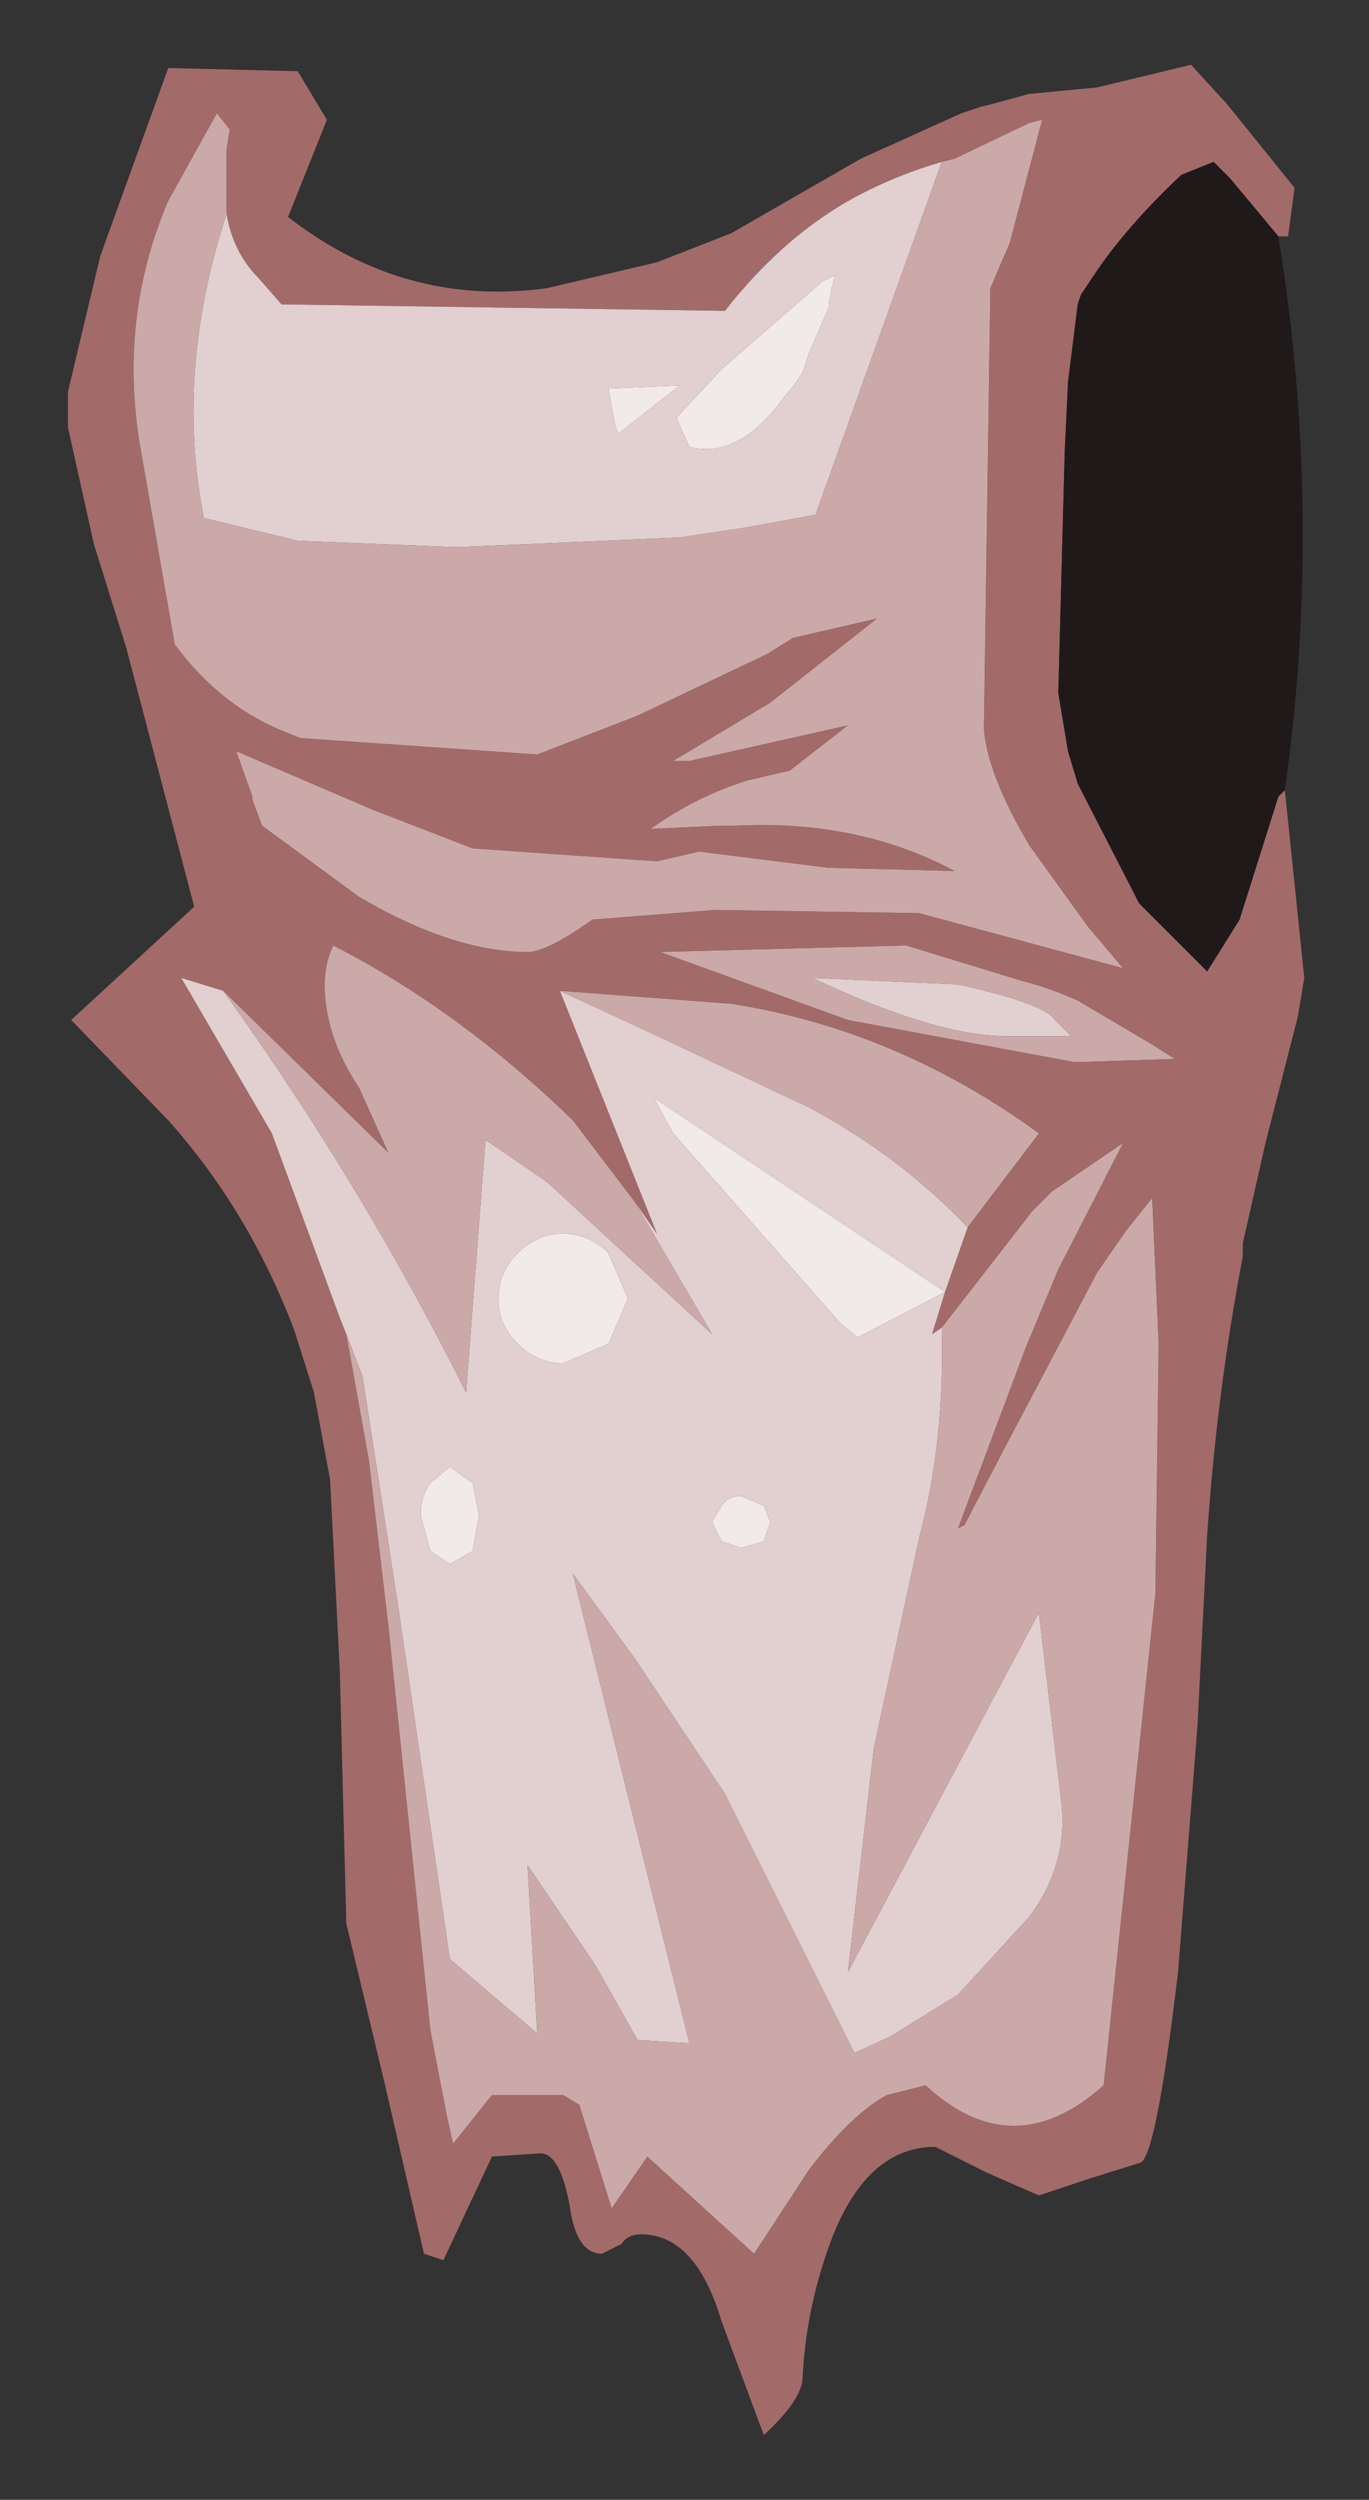 <?xml version="1.0" encoding="UTF-8" standalone="no"?>
<svg xmlns:xlink="http://www.w3.org/1999/xlink" height="38.6px" width="21.15px" xmlns="http://www.w3.org/2000/svg">
  <rect width="100%" height="100%" fill="#333333" stroke="none"/>
  <g transform="matrix(1.0, 0.0, 0.0, 1.0, 1, 1)">
    <path d="M18.75 2.65 L18.0 1.75 17.75 1.5 17.5 1.6 17.25 1.7 Q16.4 2.5 15.9 3.25 L15.7 3.55 15.65 3.7 15.5 4.9 15.45 5.95 15.35 9.7 15.5 10.6 15.65 11.1 16.6 12.95 17.65 14.0 18.15 13.2 18.75 11.3 18.85 11.2 19.15 14.1 19.05 14.7 18.55 16.65 18.2 18.2 18.2 18.4 Q17.8 20.5 17.65 22.7 L17.5 25.65 17.2 29.45 Q16.85 32.4 16.6 32.4 L15.8 32.65 15.05 32.9 14.25 32.55 13.45 32.15 Q12.3 32.15 11.75 33.85 11.45 34.75 11.4 35.7 11.4 36.05 10.8 36.6 L10.15 34.85 Q9.75 33.5 8.9 33.5 8.7 33.5 8.6 33.65 L8.3 33.8 Q7.9 33.8 7.8 33.05 7.65 32.25 7.35 32.25 L6.6 32.3 5.85 33.9 5.55 33.8 4.95 31.2 4.35 28.7 4.25 24.8 4.1 21.85 3.85 20.5 3.55 19.55 Q2.85 17.7 1.6 16.3 L0.1 14.75 2.0 13.0 0.95 9.0 0.45 7.4 0.05 5.6 0.05 5.05 0.55 2.95 1.6 0.05 3.6 0.1 4.05 0.85 3.45 2.35 Q5.25 3.75 7.45 3.45 L9.15 3.05 10.3 2.6 12.3 1.45 13.85 0.75 14.15 0.65 14.35 0.6 14.9 0.45 15.95 0.35 17.4 0.0 17.95 0.6 19.0 1.9 18.9 2.65 18.75 2.65 M2.5 2.3 L2.5 1.3 2.55 1.0 2.35 0.75 1.6 2.1 Q0.85 3.85 1.15 5.8 L1.7 8.95 Q2.4 9.9 3.4 10.3 L3.65 10.4 3.7 10.4 7.3 10.65 8.85 10.05 10.85 9.1 11.25 8.85 12.55 8.55 10.9 9.85 9.4 10.75 9.65 10.75 12.1 10.2 11.2 10.9 10.55 11.05 Q9.75 11.3 9.05 11.8 L10.1 11.75 10.35 11.75 Q12.25 11.65 13.75 12.45 L11.8 12.4 9.8 12.15 9.15 12.3 6.3 12.1 4.75 11.5 2.65 10.6 2.9 11.3 2.9 11.35 3.05 11.75 4.55 12.85 Q6.0 13.7 7.15 13.7 7.45 13.7 8.15 13.2 L10.05 13.05 13.2 13.1 16.35 13.95 15.8 13.3 14.9 12.05 Q14.25 10.95 14.2 10.25 L14.3 3.45 14.6 2.75 15.1 0.85 14.9 0.9 13.75 1.45 13.55 1.5 Q12.85 1.7 12.2 2.05 11.1 2.65 10.2 3.8 L3.35 3.7 3.0 3.3 Q2.6 2.9 2.5 2.3 M13.95 17.95 L15.05 16.5 Q12.85 14.9 10.3 14.5 L7.65 14.3 9.15 18.05 8.8 17.55 7.85 16.3 Q6.1 14.6 4.15 13.6 3.95 14.0 4.05 14.6 4.15 15.2 4.55 15.8 L5.0 16.8 2.45 14.3 1.8 14.1 3.2 16.5 4.25 19.35 4.35 19.6 4.7 21.55 5.0 24.1 5.55 29.4 5.65 30.35 5.9 31.65 6.0 32.1 6.6 31.35 7.7 31.35 7.95 31.5 8.45 33.1 9.0 32.3 10.65 33.8 11.5 32.5 Q12.15 31.65 12.7 31.35 L13.3 31.2 Q14.65 32.45 16.05 31.2 L16.85 23.6 16.9 19.75 16.8 17.5 16.4 18.0 15.95 18.65 14.5 21.4 13.9 22.55 13.8 22.6 14.85 19.8 15.35 18.6 16.35 16.65 15.25 17.4 14.95 17.7 13.55 19.5 13.4 19.6 13.6 18.95 13.95 17.95 M15.65 15.4 L17.15 15.35 16.75 15.1 15.65 14.45 Q15.2 14.25 14.8 14.15 L13.0 13.6 9.2 13.7 12.1 14.75 15.6 15.4 15.65 15.4" fill="#a36a6a" fill-rule="evenodd" stroke="none"/>
    <path d="M2.5 2.3 Q2.6 2.9 3.0 3.3 L3.35 3.7 10.2 3.8 Q11.1 2.65 12.2 2.05 12.85 1.7 13.55 1.5 L11.6 6.95 10.5 7.15 9.5 7.3 6.05 7.45 3.6 7.35 2.15 7.0 Q1.7 4.75 2.5 2.3 M11.9 3.25 L11.7 3.35 10.15 4.7 9.45 5.45 9.65 5.9 Q10.4 6.1 11.1 5.15 L11.3 4.9 11.4 4.75 11.5 4.45 11.65 4.1 11.8 3.75 11.8 3.7 11.85 3.45 11.9 3.25 M8.4 5.0 L8.5 5.55 8.55 5.7 9.5 4.95 8.4 5.0 M7.65 14.3 L8.95 14.9 11.5 16.1 Q12.9 16.85 13.95 17.95 L13.6 18.95 13.4 19.6 13.55 19.5 Q13.6 21.25 13.2 22.75 L12.5 26.0 12.1 29.45 15.05 23.9 15.4 26.85 Q15.5 27.8 14.9 28.6 L13.8 29.8 12.75 30.45 12.2 30.7 10.2 26.7 8.8 24.6 7.85 23.3 9.65 30.55 8.85 30.5 8.2 29.35 7.15 27.8 7.3 30.4 5.95 29.25 5.15 23.8 4.6 20.25 4.35 19.6 4.25 19.35 3.2 16.5 1.8 14.1 2.45 14.3 Q4.6 17.3 6.2 20.5 L6.5 16.6 7.45 17.25 10.0 19.6 8.8 17.55 9.15 18.05 7.65 14.3 M13.6 18.95 L9.1 15.95 9.4 16.5 12.0 19.45 12.25 19.65 13.6 18.95 M7.7 18.05 Q7.3 18.05 7.0 18.35 6.7 18.65 6.7 19.05 6.7 19.45 7.0 19.75 7.3 20.05 7.7 20.05 L8.4 19.75 8.7 19.05 8.4 18.35 Q8.1 18.05 7.7 18.05 M5.5 22.4 L5.65 22.95 5.95 23.15 6.3 22.95 6.4 22.4 6.3 21.9 5.95 21.65 5.65 21.9 Q5.5 22.1 5.5 22.4 M15.55 15.0 L14.55 15.0 Q13.45 15.0 11.55 14.1 L13.8 14.2 Q15.15 14.5 15.3 14.75 L15.55 15.0 M15.6 15.4 L15.65 15.4 15.6 15.4 M10.8 22.25 L10.45 22.1 Q10.25 22.1 10.15 22.25 L10.0 22.5 10.15 22.8 10.45 22.9 10.8 22.8 10.9 22.5 10.8 22.25" fill="#e2cfcf" fill-rule="evenodd" stroke="none"/>
    <path d="M13.55 1.5 L13.75 1.45 14.9 0.9 15.1 0.85 14.6 2.75 14.3 3.45 14.2 10.25 Q14.25 10.95 14.9 12.05 L15.8 13.3 16.35 13.95 13.2 13.1 10.05 13.05 8.15 13.2 Q7.45 13.7 7.15 13.7 6.0 13.7 4.55 12.85 L3.05 11.75 2.9 11.35 2.9 11.3 2.65 10.6 4.75 11.5 6.3 12.1 9.15 12.3 9.8 12.15 11.8 12.4 13.75 12.45 Q12.25 11.65 10.35 11.75 L10.1 11.75 9.05 11.8 Q9.75 11.3 10.55 11.05 L11.2 10.9 12.1 10.2 9.65 10.75 9.4 10.75 10.9 9.85 12.55 8.55 11.25 8.85 10.85 9.1 8.85 10.05 7.3 10.65 3.7 10.4 3.65 10.4 3.4 10.3 Q2.4 9.9 1.7 8.95 L1.15 5.8 Q0.85 3.85 1.6 2.1 L2.35 0.75 2.55 1.0 2.5 1.3 2.5 2.3 Q1.7 4.75 2.15 7.0 L3.6 7.35 6.05 7.45 9.5 7.3 10.5 7.15 11.6 6.95 13.55 1.5 M13.95 17.95 Q12.9 16.85 11.5 16.1 L8.95 14.9 7.65 14.3 10.3 14.5 Q12.85 14.9 15.05 16.5 L13.95 17.95 M8.8 17.55 L10.0 19.6 7.45 17.25 6.5 16.6 6.2 20.5 Q4.6 17.3 2.45 14.3 L5.0 16.8 4.55 15.8 Q4.15 15.2 4.05 14.6 3.95 14.0 4.15 13.6 6.1 14.6 7.85 16.3 L8.8 17.55 M4.35 19.6 L4.6 20.25 5.15 23.8 5.95 29.25 7.3 30.4 7.15 27.8 8.2 29.35 8.85 30.5 9.65 30.55 7.85 23.3 8.8 24.6 10.2 26.7 12.2 30.7 12.75 30.45 13.8 29.8 14.9 28.6 Q15.5 27.8 15.4 26.85 L15.05 23.9 12.1 29.45 12.5 26.0 13.2 22.75 Q13.6 21.25 13.55 19.5 L14.95 17.7 15.25 17.4 16.35 16.65 15.35 18.6 14.85 19.8 13.8 22.6 13.9 22.55 14.5 21.4 15.95 18.65 16.4 18.0 16.8 17.5 16.9 19.75 16.85 23.6 16.05 31.2 Q14.65 32.45 13.3 31.2 L12.7 31.35 Q12.15 31.65 11.5 32.5 L10.65 33.8 9.0 32.3 8.45 33.1 7.95 31.5 7.7 31.35 6.6 31.35 6.0 32.1 5.9 31.65 5.65 30.35 5.55 29.4 5.0 24.1 4.7 21.55 4.35 19.6 M15.65 15.4 L15.6 15.4 12.1 14.75 9.2 13.7 13.0 13.6 14.8 14.15 Q15.2 14.25 15.65 14.45 L16.75 15.1 17.15 15.35 15.65 15.4 M15.55 15.0 L15.3 14.75 Q15.15 14.5 13.8 14.2 L11.55 14.1 Q13.45 15.0 14.55 15.0 L15.55 15.0" fill="url(#gradient0)" fill-rule="evenodd" stroke="none"/>
    <path d="M8.4 5.0 L9.5 4.95 8.55 5.7 8.5 5.55 8.4 5.0 M13.6 18.95 L12.25 19.65 12.0 19.45 9.4 16.5 9.1 15.95 13.6 18.95 M7.7 18.05 Q8.1 18.05 8.4 18.35 L8.7 19.05 8.4 19.75 7.7 20.05 Q7.3 20.05 7.0 19.75 6.7 19.45 6.7 19.05 6.7 18.65 7.0 18.35 7.3 18.05 7.7 18.05 M5.5 22.4 Q5.5 22.1 5.65 21.9 L5.95 21.65 6.3 21.9 6.4 22.4 6.3 22.95 5.95 23.15 5.65 22.95 5.5 22.4 M10.8 22.25 L10.9 22.5 10.8 22.8 10.45 22.9 10.15 22.8 10.0 22.5 10.15 22.25 Q10.25 22.1 10.45 22.1 L10.8 22.25" fill="url(#gradient1)" fill-rule="evenodd" stroke="none"/>
    <path d="M11.9 3.25 L11.85 3.45 11.8 3.7 11.8 3.75 11.65 4.1 11.5 4.45 11.4 4.75 11.3 4.9 11.1 5.15 Q10.4 6.1 9.65 5.9 L9.45 5.45 10.15 4.7 11.7 3.35 11.9 3.25" fill="url(#gradient2)" fill-rule="evenodd" stroke="none"/>
    <path d="M18.85 11.2 L18.75 11.3 18.15 13.2 17.65 14.0 16.6 12.95 15.65 11.1 15.5 10.6 15.35 9.7 15.45 5.95 15.5 4.9 15.65 3.7 15.7 3.55 15.9 3.25 Q16.4 2.5 17.25 1.7 L17.5 1.6 17.75 1.5 18.0 1.75 18.75 2.65 Q19.45 6.95 18.85 11.2" fill="#201919" fill-rule="evenodd" stroke="none"/>
  </g>
  <defs>
    <radialGradient cx="0" cy="0" gradientTransform="matrix(0.059, 0.0, 0.0, 0.059, 64.15, -32.2)" gradientUnits="userSpaceOnUse" id="gradient0" r="819.2" spreadMethod="pad">
      <stop offset="0.0" stop-color="#b98a8a"></stop>
      <stop offset="1.0" stop-color="#cca9a9"></stop>
    </radialGradient>
    <radialGradient cx="0" cy="0" gradientTransform="matrix(0.021, 0.0, 0.0, 0.021, 36.35, -31.8)" gradientUnits="userSpaceOnUse" id="gradient1" r="819.2" spreadMethod="pad">
      <stop offset="0.478" stop-color="#ffffff"></stop>
      <stop offset="0.882" stop-color="#f2eaea"></stop>
    </radialGradient>
    <radialGradient cx="0" cy="0" gradientTransform="matrix(0.021, 0.0, 0.0, 0.021, 34.7, -30.6)" gradientUnits="userSpaceOnUse" id="gradient2" r="819.2" spreadMethod="pad">
      <stop offset="0.478" stop-color="#ffffff"></stop>
      <stop offset="0.882" stop-color="#f2eaea"></stop>
    </radialGradient>
  </defs>
</svg>